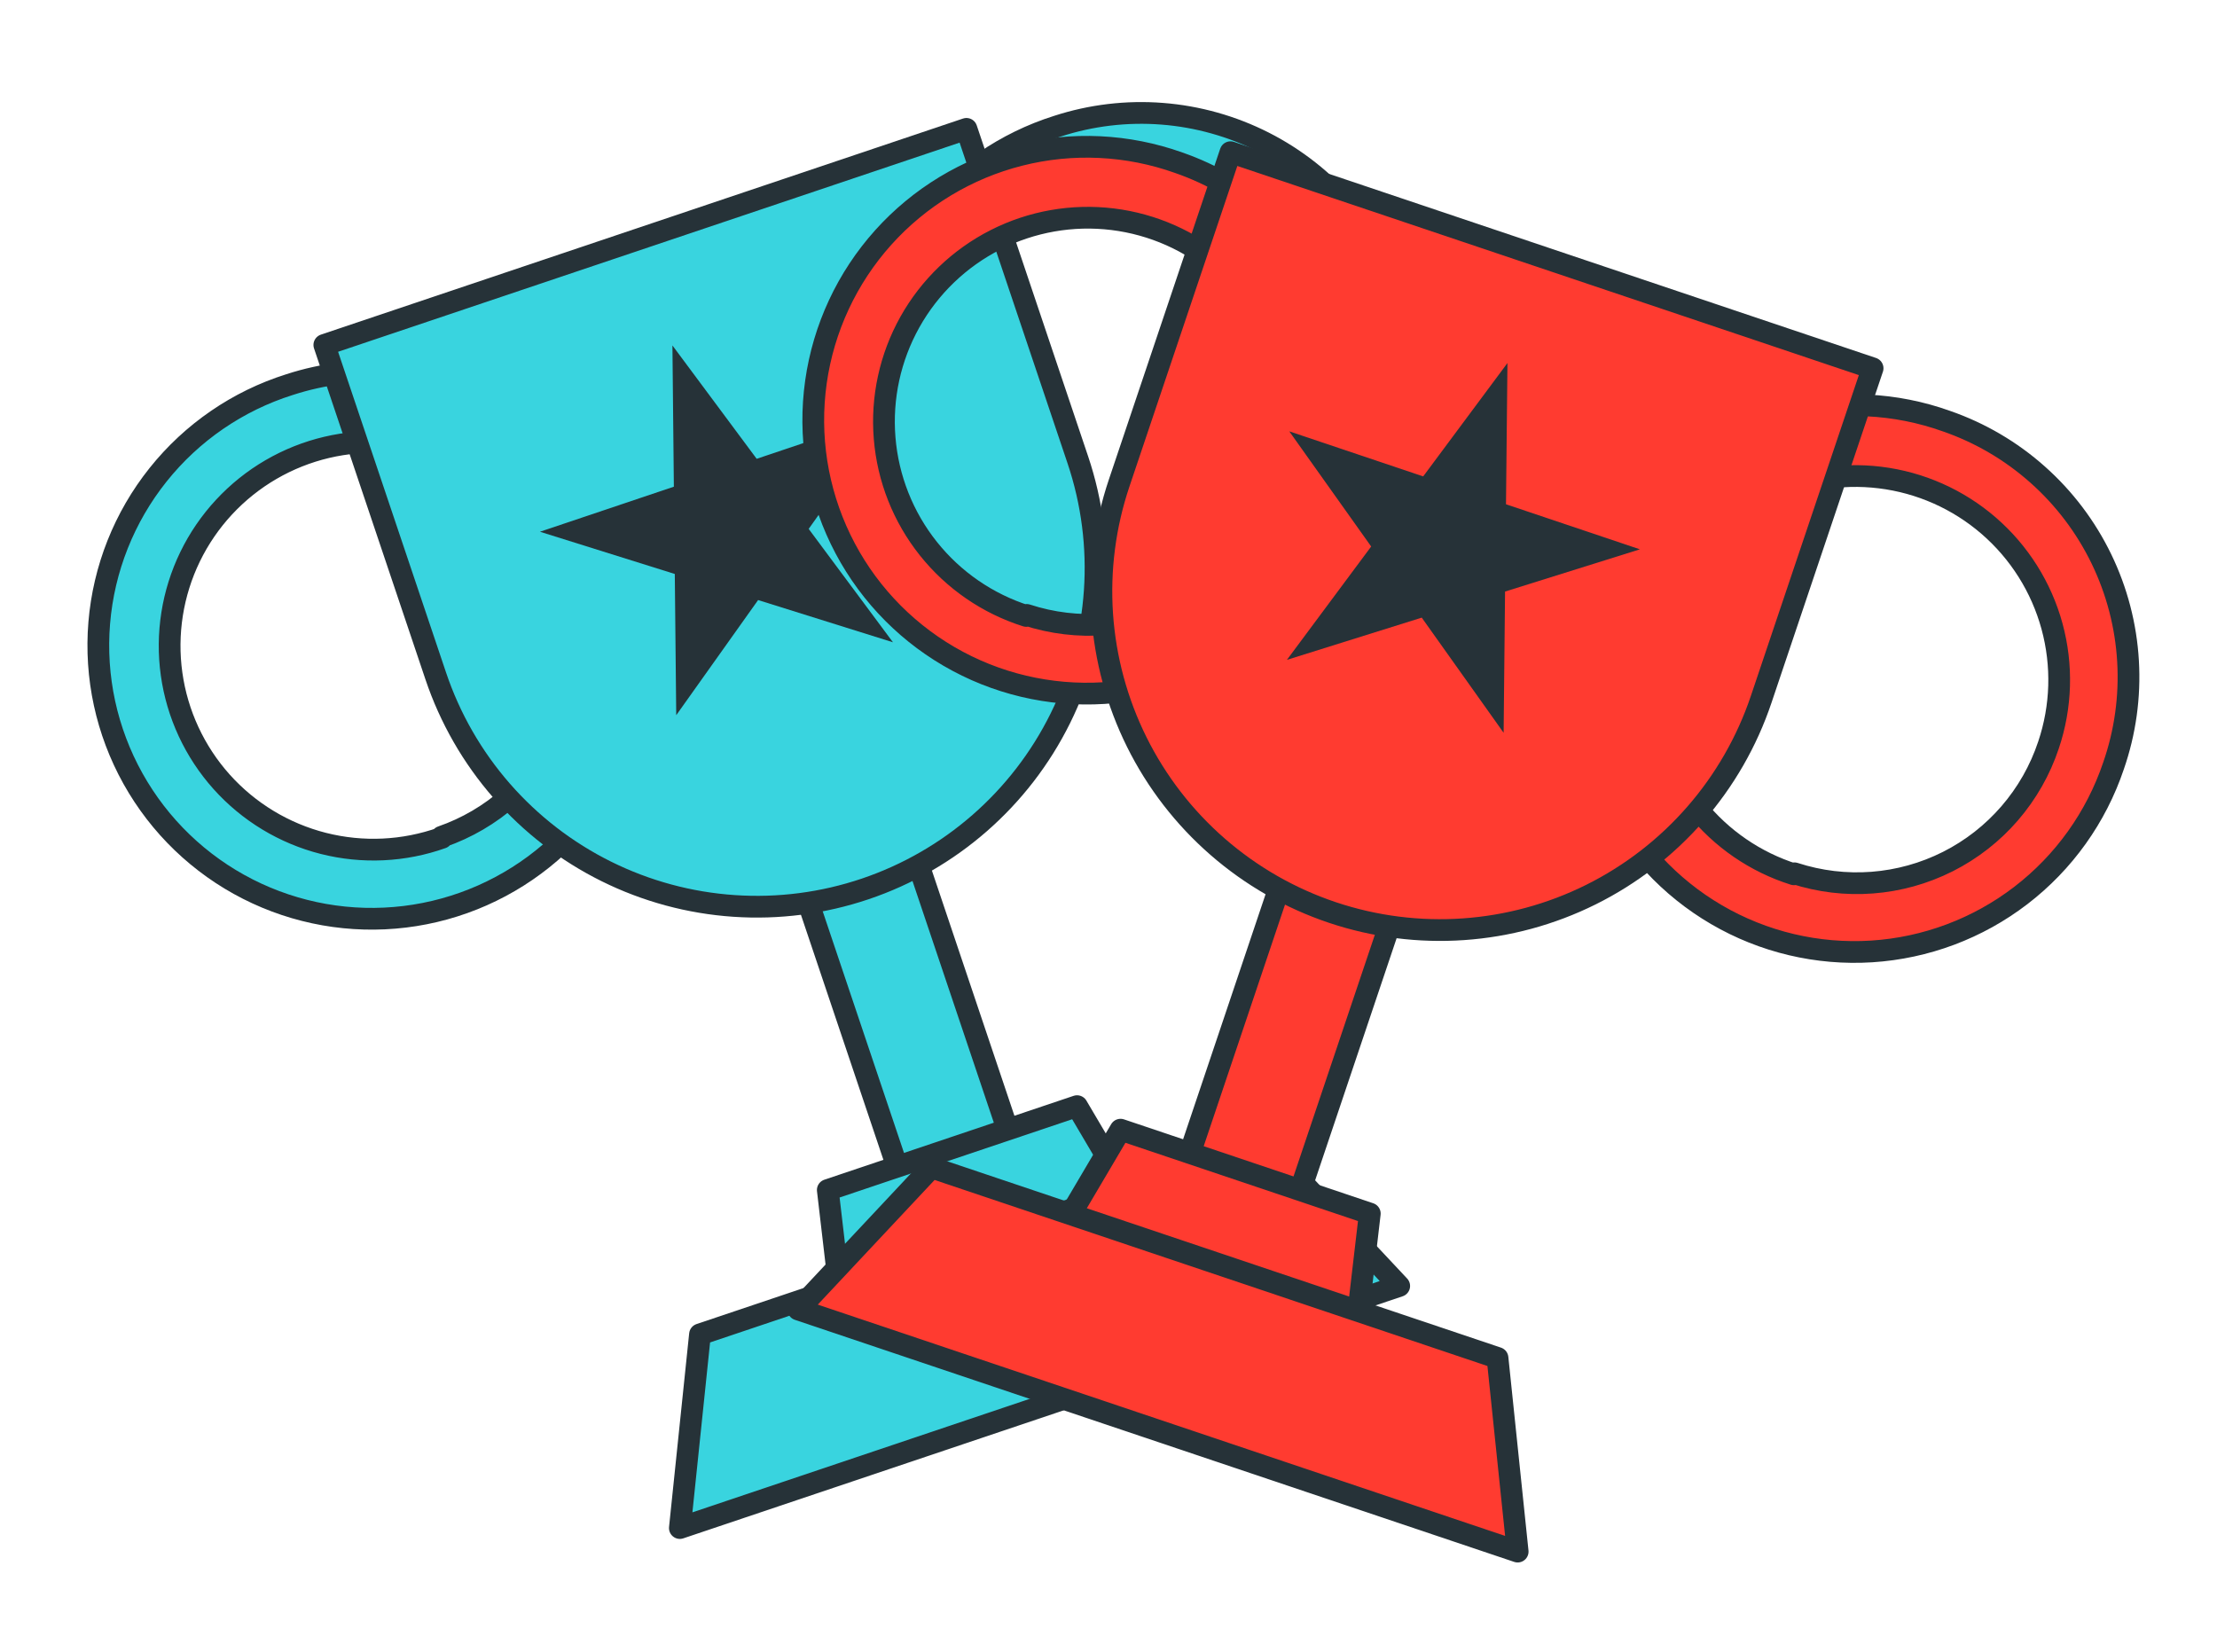 <svg width="102" height="76" viewBox="0 0 102 76" fill="none" xmlns="http://www.w3.org/2000/svg">
<path d="M40.342 34.095L35.262 35.804L42.54 57.432L47.62 55.723L40.342 34.095Z" fill="#39D4DF" stroke="#263238" stroke-linecap="round" stroke-linejoin="round"/>
<path d="M54.148 58.686L39.135 63.738L38.085 54.754L49.553 50.895L54.148 58.686Z" fill="#39D4DF" stroke="#263238" stroke-linecap="round" stroke-linejoin="round"/>
<path d="M64.375 59.169L31.279 70.307L32.205 61.396L58.25 52.631L64.375 59.169Z" fill="#39D4DF" stroke="#263238" stroke-linecap="round" stroke-linejoin="round"/>
<path d="M13.319 17.697C10.937 18.448 8.832 19.892 7.273 21.845C5.714 23.797 4.772 26.169 4.566 28.659C4.36 31.148 4.901 33.643 6.118 35.824C7.335 38.006 9.175 39.776 11.402 40.908C13.629 42.04 16.142 42.484 18.622 42.182C21.102 41.881 23.436 40.847 25.327 39.215C27.217 37.581 28.579 35.423 29.238 33.013C29.897 30.603 29.823 28.052 29.027 25.684C28.52 24.128 27.712 22.687 26.648 21.444C25.584 20.2 24.286 19.179 22.827 18.437C21.369 17.695 19.778 17.248 18.147 17.121C16.515 16.994 14.875 17.19 13.319 17.697ZM20.336 38.548C18.582 39.174 16.681 39.263 14.875 38.805C13.07 38.346 11.442 37.361 10.198 35.974C8.955 34.586 8.153 32.86 7.895 31.016C7.636 29.171 7.933 27.291 8.746 25.615C9.56 23.94 10.855 22.544 12.464 21.607C14.074 20.67 15.927 20.233 17.786 20.353C19.645 20.472 21.426 21.143 22.902 22.278C24.379 23.414 25.484 24.964 26.076 26.73C26.867 29.054 26.706 31.597 25.627 33.803C24.548 36.008 22.64 37.697 20.32 38.5L20.336 38.548Z" fill="#39D4DF" stroke="#263238" stroke-linecap="round" stroke-linejoin="round"/>
<path d="M48.643 5.809C46.261 6.561 44.156 8.005 42.597 9.957C41.038 11.909 40.096 14.281 39.89 16.771C39.685 19.261 40.225 21.755 41.442 23.937C42.66 26.118 44.499 27.888 46.726 29.02C48.953 30.153 51.466 30.596 53.946 30.295C56.426 29.993 58.76 28.96 60.651 27.327C62.541 25.694 63.903 23.535 64.562 21.125C65.221 18.716 65.148 16.164 64.351 13.796C63.844 12.24 63.036 10.8 61.972 9.556C60.908 8.313 59.61 7.291 58.152 6.549C56.693 5.808 55.102 5.361 53.471 5.234C51.84 5.107 50.199 5.302 48.643 5.809ZM55.66 26.66C53.906 27.288 52.005 27.38 50.199 26.923C48.392 26.466 46.763 25.482 45.518 24.095C44.274 22.708 43.47 20.983 43.21 19.138C42.95 17.293 43.246 15.412 44.059 13.736C44.872 12.059 46.166 10.663 47.776 9.725C49.386 8.787 51.238 8.349 53.098 8.468C54.957 8.587 56.739 9.258 58.216 10.393C59.693 11.529 60.798 13.079 61.391 14.845C62.181 17.168 62.021 19.709 60.944 21.914C59.867 24.119 57.962 25.808 55.645 26.613L55.66 26.66Z" fill="#39D4DF" stroke="#263238" stroke-linecap="round" stroke-linejoin="round"/>
<path d="M39.805 40.901C37.865 41.556 35.814 41.822 33.77 41.683C31.727 41.545 29.731 41.005 27.896 40.095C26.061 39.185 24.424 37.922 23.077 36.379C21.73 34.836 20.701 33.043 20.048 31.102L14.922 15.871L44.464 5.929L49.59 21.16C50.907 25.075 50.617 29.353 48.782 33.055C46.948 36.757 43.719 39.579 39.805 40.901Z" fill="#39D4DF" stroke="#263238" stroke-linecap="round" stroke-linejoin="round"/>
<path d="M30.937 15.894L34.813 21.11L40.973 19.037L37.206 24.335L41.083 29.552L34.879 27.609L31.112 32.907L31.046 26.409L24.842 24.466L31.003 22.393L30.937 15.894Z" fill="#263238"/>
<path d="M65.842 36.888L60.762 35.178L53.483 56.806L58.563 58.516L65.842 36.888Z" fill="#FF3B30" stroke="#263238" stroke-linecap="round" stroke-linejoin="round"/>
<path d="M61.971 64.822L46.958 59.77L51.554 51.978L63.022 55.838L61.971 64.822Z" fill="#FF3B30" stroke="#263238" stroke-linecap="round" stroke-linejoin="round"/>
<path d="M69.825 71.391L36.728 60.252L42.854 53.715L68.898 62.48L69.825 71.391Z" fill="#FF3B30" stroke="#263238" stroke-linecap="round" stroke-linejoin="round"/>
<path d="M54.236 7.489C51.883 6.648 49.334 6.525 46.912 7.138C44.49 7.75 42.305 9.07 40.636 10.928C38.967 12.787 37.889 15.101 37.54 17.575C37.191 20.048 37.586 22.57 38.675 24.818C39.764 27.067 41.498 28.94 43.656 30.199C45.813 31.458 48.297 32.046 50.79 31.889C53.283 31.731 55.673 30.834 57.655 29.314C59.637 27.793 61.121 25.716 61.918 23.348C62.455 21.803 62.682 20.166 62.587 18.533C62.491 16.899 62.075 15.3 61.362 13.828C60.648 12.355 59.652 11.037 58.429 9.95C57.206 8.862 55.781 8.026 54.236 7.489ZM47.218 28.34C45.442 27.778 43.874 26.7 42.713 25.243C41.552 23.787 40.851 22.017 40.7 20.16C40.548 18.304 40.953 16.444 41.862 14.818C42.772 13.193 44.145 11.874 45.806 11.032C47.467 10.189 49.342 9.86 51.191 10.087C53.04 10.314 54.779 11.086 56.188 12.305C57.596 13.524 58.609 15.135 59.099 16.933C59.588 18.73 59.532 20.633 58.936 22.397C58.16 24.727 56.494 26.655 54.301 27.759C52.109 28.864 49.568 29.056 47.234 28.293L47.218 28.34Z" fill="#FF3B30" stroke="#263238" stroke-linecap="round" stroke-linejoin="round"/>
<path d="M89.556 19.378C87.204 18.536 84.654 18.413 82.232 19.026C79.81 19.638 77.626 20.958 75.956 22.817C74.287 24.675 73.209 26.989 72.86 29.463C72.511 31.936 72.906 34.458 73.995 36.706C75.084 38.955 76.818 40.828 78.976 42.087C81.133 43.346 83.617 43.934 86.11 43.777C88.604 43.619 90.993 42.722 92.975 41.202C94.957 39.681 96.441 37.604 97.239 35.236C97.776 33.691 98.003 32.054 97.907 30.421C97.812 28.787 97.395 27.188 96.682 25.716C95.969 24.243 94.972 22.925 93.749 21.838C92.527 20.75 91.102 19.914 89.556 19.378ZM82.538 40.228C80.762 39.668 79.192 38.591 78.029 37.135C76.867 35.679 76.164 33.91 76.011 32.053C75.858 30.196 76.261 28.336 77.17 26.709C78.078 25.082 79.451 23.763 81.112 22.919C82.773 22.076 84.648 21.746 86.498 21.972C88.347 22.198 90.087 22.97 91.496 24.189C92.905 25.408 93.919 27.019 94.409 28.816C94.899 30.614 94.843 32.517 94.247 34.282C93.472 36.61 91.807 38.537 89.617 39.642C87.426 40.747 84.887 40.941 82.555 40.181L82.538 40.228Z" fill="#FF3B30" stroke="#263238" stroke-linecap="round" stroke-linejoin="round"/>
<path d="M61.3 41.985C59.358 41.333 57.564 40.305 56.02 38.959C54.476 37.614 53.212 35.977 52.301 34.143C51.39 32.308 50.849 30.312 50.709 28.269C50.57 26.226 50.834 24.175 51.487 22.234L56.613 7.003L86.155 16.945L81.029 32.176C79.712 36.091 76.894 39.324 73.194 41.163C69.495 43.002 65.217 43.298 61.3 41.985Z" fill="#FF3B30" stroke="#263238" stroke-linecap="round" stroke-linejoin="round"/>
<path d="M69.355 16.704L69.288 23.202L75.449 25.275L69.245 27.218L69.179 33.716L65.412 28.418L59.208 30.361L63.085 25.145L59.318 19.847L65.478 21.92L69.355 16.704Z" fill="#263238"/>
</svg>
